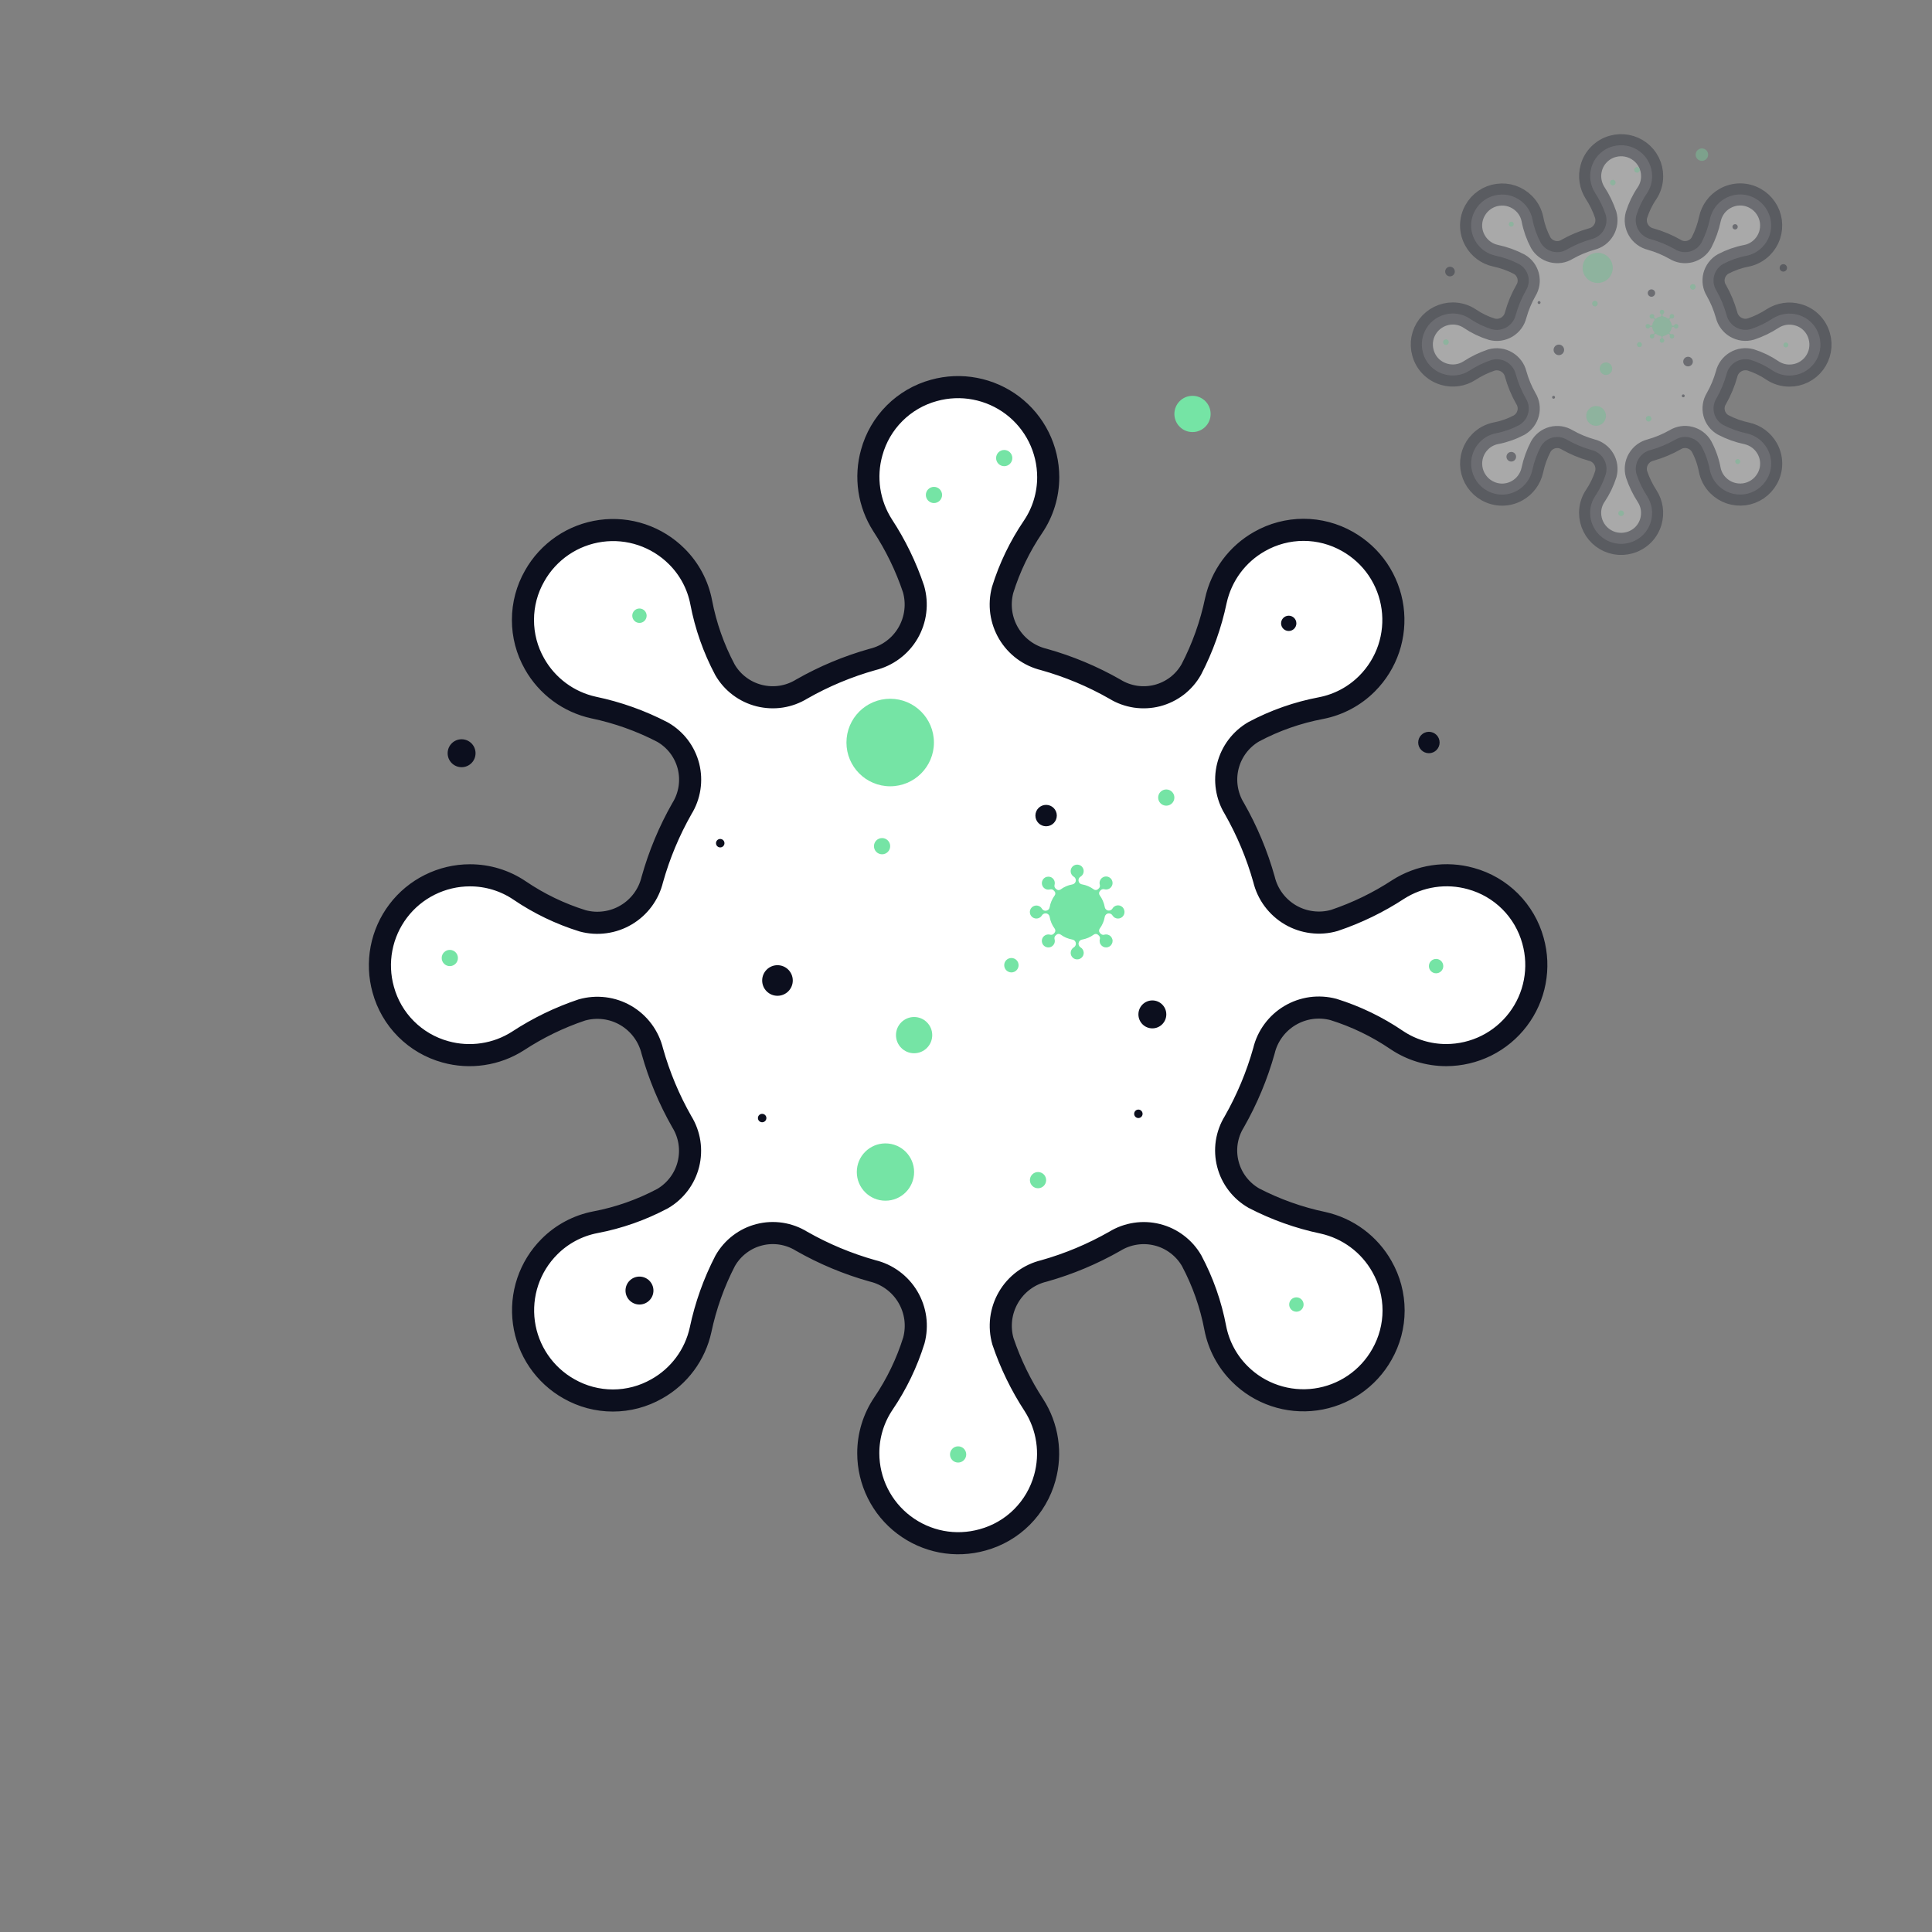 <svg width="50" height="50" viewBox="0 0 50 50" fill="none" xmlns="http://www.w3.org/2000/svg">
<rect x="0" y="0" width="50" height="50" fill="#808080" stroke="none"/>
<path d="M39.674 24.346C39.569 23.962 39.365 23.611 39.084 23.329C38.802 23.047 38.451 22.843 38.067 22.738C37.751 22.649 37.42 22.629 37.096 22.677C36.772 22.726 36.462 22.842 36.186 23.018C35.672 23.355 35.117 23.624 34.535 23.82C34.346 23.875 34.147 23.89 33.951 23.865C33.755 23.841 33.567 23.777 33.397 23.678C33.226 23.578 33.078 23.445 32.96 23.287C32.842 23.129 32.758 22.949 32.712 22.757C32.532 22.118 32.275 21.503 31.946 20.926C31.846 20.764 31.78 20.582 31.751 20.394C31.721 20.205 31.731 20.012 31.777 19.827C31.824 19.641 31.907 19.467 32.022 19.314C32.137 19.162 32.281 19.034 32.446 18.938C32.994 18.646 33.582 18.44 34.192 18.325C34.642 18.237 35.055 18.017 35.379 17.692C35.633 17.438 35.825 17.128 35.94 16.787C36.054 16.446 36.088 16.083 36.039 15.727C35.99 15.371 35.859 15.031 35.657 14.733C35.455 14.436 35.186 14.19 34.873 14.013C34.526 13.816 34.135 13.712 33.736 13.712C33.337 13.712 32.946 13.816 32.599 14.013C32.313 14.174 32.065 14.393 31.87 14.656C31.675 14.92 31.538 15.221 31.467 15.541C31.337 16.163 31.123 16.764 30.83 17.327C30.736 17.493 30.61 17.638 30.459 17.754C30.308 17.869 30.135 17.953 29.951 18.001C29.767 18.048 29.575 18.058 29.386 18.03C29.198 18.001 29.017 17.936 28.855 17.836C28.276 17.505 27.658 17.247 27.016 17.067C26.826 17.021 26.648 16.938 26.491 16.822C26.334 16.706 26.203 16.56 26.103 16.392C26.004 16.224 25.939 16.038 25.912 15.845C25.886 15.652 25.898 15.456 25.948 15.267C26.128 14.687 26.394 14.136 26.735 13.634C26.992 13.254 27.128 12.806 27.128 12.348C27.127 11.988 27.044 11.634 26.884 11.312C26.724 10.99 26.491 10.709 26.205 10.492C25.918 10.275 25.585 10.127 25.232 10.06C24.879 9.992 24.515 10.008 24.169 10.104C23.784 10.209 23.433 10.413 23.151 10.695C22.869 10.977 22.665 11.327 22.56 11.712C22.471 12.027 22.451 12.358 22.499 12.682C22.547 13.006 22.664 13.316 22.84 13.592C23.177 14.106 23.447 14.661 23.642 15.243C23.696 15.433 23.712 15.631 23.687 15.827C23.663 16.023 23.599 16.211 23.5 16.382C23.401 16.552 23.268 16.701 23.11 16.818C22.952 16.936 22.771 17.021 22.58 17.067C21.94 17.247 21.325 17.504 20.748 17.833C20.585 17.933 20.404 18 20.216 18.029C20.027 18.058 19.834 18.048 19.649 18.002C19.463 17.955 19.289 17.872 19.137 17.757C18.984 17.642 18.856 17.497 18.761 17.332C18.47 16.784 18.263 16.196 18.147 15.587C18.061 15.137 17.84 14.723 17.515 14.4C17.261 14.146 16.951 13.954 16.61 13.839C16.269 13.724 15.906 13.69 15.55 13.739C15.194 13.788 14.853 13.919 14.556 14.121C14.259 14.324 14.012 14.592 13.836 14.906C13.638 15.252 13.534 15.643 13.534 16.042C13.533 16.441 13.636 16.833 13.833 17.179C13.994 17.465 14.213 17.713 14.477 17.909C14.74 18.104 15.042 18.241 15.362 18.311C15.984 18.441 16.585 18.655 17.148 18.948C17.313 19.043 17.458 19.17 17.573 19.321C17.688 19.473 17.771 19.646 17.818 19.83C17.864 20.015 17.873 20.206 17.844 20.395C17.815 20.582 17.749 20.763 17.649 20.924C17.319 21.504 17.061 22.122 16.881 22.764C16.835 22.954 16.752 23.132 16.636 23.289C16.52 23.446 16.374 23.578 16.206 23.677C16.038 23.777 15.852 23.842 15.659 23.868C15.466 23.895 15.27 23.883 15.081 23.832C14.501 23.652 13.95 23.387 13.447 23.045C13.067 22.788 12.619 22.652 12.161 22.653C11.801 22.653 11.447 22.737 11.125 22.897C10.803 23.057 10.522 23.289 10.305 23.576C10.088 23.862 9.94 24.195 9.873 24.548C9.806 24.901 9.821 25.265 9.918 25.611C10.023 25.996 10.226 26.347 10.508 26.629C10.79 26.911 11.14 27.115 11.525 27.221C11.84 27.309 12.171 27.33 12.495 27.281C12.82 27.233 13.13 27.117 13.406 26.94C13.92 26.603 14.475 26.333 15.057 26.138C15.247 26.084 15.445 26.069 15.641 26.093C15.836 26.117 16.025 26.181 16.195 26.28C16.366 26.38 16.514 26.512 16.632 26.671C16.75 26.829 16.834 27.009 16.881 27.201C17.06 27.84 17.317 28.455 17.646 29.032C17.746 29.195 17.813 29.375 17.842 29.564C17.871 29.753 17.862 29.945 17.816 30.13C17.77 30.315 17.687 30.489 17.572 30.642C17.457 30.794 17.314 30.923 17.149 31.019C16.602 31.31 16.015 31.517 15.406 31.632C14.956 31.719 14.542 31.939 14.219 32.264C13.964 32.519 13.773 32.828 13.658 33.169C13.544 33.51 13.51 33.873 13.559 34.23C13.608 34.586 13.739 34.926 13.941 35.223C14.143 35.52 14.412 35.767 14.725 35.943C15.072 36.141 15.463 36.245 15.862 36.245C16.261 36.245 16.652 36.141 16.999 35.943C17.285 35.783 17.533 35.564 17.729 35.3C17.924 35.037 18.061 34.735 18.131 34.415C18.262 33.794 18.476 33.193 18.768 32.629C18.862 32.464 18.988 32.319 19.14 32.203C19.291 32.087 19.463 32.003 19.648 31.956C19.832 31.908 20.024 31.899 20.212 31.927C20.4 31.956 20.581 32.022 20.743 32.122C21.322 32.452 21.94 32.71 22.582 32.89C22.772 32.935 22.95 33.019 23.107 33.135C23.264 33.251 23.396 33.397 23.495 33.564C23.595 33.732 23.66 33.918 23.687 34.111C23.713 34.304 23.701 34.501 23.651 34.689C23.47 35.27 23.205 35.82 22.863 36.324C22.607 36.703 22.47 37.151 22.471 37.61C22.471 37.969 22.555 38.324 22.715 38.646C22.875 38.968 23.107 39.248 23.394 39.465C23.68 39.682 24.013 39.83 24.366 39.898C24.719 39.965 25.083 39.949 25.429 39.852C25.814 39.747 26.165 39.544 26.447 39.262C26.729 38.98 26.933 38.63 27.039 38.246C27.127 37.93 27.148 37.599 27.099 37.276C27.051 36.951 26.935 36.641 26.758 36.365C26.422 35.851 26.152 35.296 25.956 34.714C25.902 34.525 25.887 34.326 25.911 34.13C25.936 33.935 26 33.746 26.099 33.576C26.198 33.405 26.331 33.257 26.489 33.139C26.647 33.021 26.828 32.937 27.02 32.891C27.659 32.711 28.274 32.453 28.851 32.124C29.014 32.024 29.195 31.958 29.384 31.929C29.573 31.9 29.765 31.909 29.951 31.956C30.136 32.002 30.31 32.086 30.462 32.201C30.615 32.316 30.743 32.46 30.839 32.626C31.13 33.173 31.337 33.761 31.452 34.371C31.54 34.821 31.76 35.234 32.085 35.557C32.339 35.812 32.649 36.004 32.99 36.118C33.331 36.233 33.694 36.267 34.05 36.218C34.407 36.169 34.747 36.038 35.044 35.836C35.341 35.634 35.588 35.365 35.764 35.052C35.962 34.705 36.066 34.313 36.066 33.915C36.066 33.516 35.962 33.124 35.764 32.777C35.604 32.492 35.384 32.243 35.121 32.048C34.858 31.853 34.556 31.716 34.236 31.645C33.614 31.515 33.014 31.3 32.45 31.008C32.285 30.913 32.14 30.787 32.025 30.636C31.909 30.485 31.825 30.312 31.778 30.128C31.73 29.944 31.72 29.752 31.748 29.564C31.777 29.376 31.842 29.196 31.942 29.034C32.272 28.454 32.531 27.836 32.711 27.194C32.756 27.004 32.84 26.826 32.956 26.669C33.072 26.512 33.218 26.38 33.385 26.281C33.553 26.181 33.739 26.116 33.932 26.089C34.125 26.063 34.322 26.075 34.51 26.125C35.09 26.306 35.641 26.572 36.144 26.914C36.523 27.17 36.971 27.306 37.43 27.306C37.789 27.305 38.144 27.222 38.466 27.062C38.788 26.902 39.069 26.669 39.286 26.383C39.504 26.096 39.652 25.763 39.719 25.41C39.786 25.057 39.771 24.693 39.674 24.346Z" fill="white" stroke="#0C0F1E" stroke-width="0.572" stroke-linecap="round" stroke-linejoin="round"/>
<path d="M23.038 20.349C23.663 20.349 24.17 19.842 24.17 19.217C24.17 18.591 23.663 18.084 23.038 18.084C22.413 18.084 21.906 18.591 21.906 19.217C21.906 19.842 22.413 20.349 23.038 20.349Z" fill="#75E4A5"/>
<path d="M22.915 31.074C23.325 31.074 23.657 30.742 23.657 30.332C23.657 29.923 23.325 29.591 22.915 29.591C22.506 29.591 22.174 29.923 22.174 30.332C22.174 30.742 22.506 31.074 22.915 31.074Z" fill="#75E4A5"/>
<path d="M23.657 27.258C23.916 27.258 24.126 27.048 24.126 26.789C24.126 26.53 23.916 26.32 23.657 26.32C23.398 26.32 23.188 26.53 23.188 26.789C23.188 27.048 23.398 27.258 23.657 27.258Z" fill="#75E4A5"/>
<path d="M30.862 11.182C31.121 11.182 31.331 10.972 31.331 10.713C31.331 10.454 31.121 10.244 30.862 10.244C30.603 10.244 30.393 10.454 30.393 10.713C30.393 10.972 30.603 11.182 30.862 11.182Z" fill="#75E4A5"/>
<path d="M26.175 25.166C26.278 25.166 26.361 25.082 26.361 24.979C26.361 24.876 26.278 24.793 26.175 24.793C26.072 24.793 25.989 24.876 25.989 24.979C25.989 25.082 26.072 25.166 26.175 25.166Z" fill="#75E4A5"/>
<path d="M37.166 25.189C37.269 25.189 37.352 25.106 37.352 25.003C37.352 24.9 37.269 24.817 37.166 24.817C37.063 24.817 36.98 24.9 36.98 25.003C36.98 25.106 37.063 25.189 37.166 25.189Z" fill="#75E4A5"/>
<path d="M33.551 33.947C33.654 33.947 33.737 33.864 33.737 33.761C33.737 33.658 33.654 33.575 33.551 33.575C33.448 33.575 33.364 33.658 33.364 33.761C33.364 33.864 33.448 33.947 33.551 33.947Z" fill="#75E4A5"/>
<path d="M16.549 16.121C16.652 16.121 16.735 16.037 16.735 15.934C16.735 15.832 16.652 15.748 16.549 15.748C16.446 15.748 16.363 15.832 16.363 15.934C16.363 16.037 16.446 16.121 16.549 16.121Z" fill="#75E4A5"/>
<path d="M20.121 25.771C20.34 25.771 20.517 25.594 20.517 25.375C20.517 25.157 20.34 24.979 20.121 24.979C19.902 24.979 19.725 25.157 19.725 25.375C19.725 25.594 19.902 25.771 20.121 25.771Z" fill="#0C0F1E"/>
<path d="M18.639 21.931C18.7 21.931 18.749 21.882 18.749 21.822C18.749 21.761 18.7 21.712 18.639 21.712C18.579 21.712 18.53 21.761 18.53 21.822C18.53 21.882 18.579 21.931 18.639 21.931Z" fill="#0C0F1E"/>
<path d="M29.461 28.935C29.521 28.935 29.57 28.886 29.57 28.826C29.57 28.765 29.521 28.716 29.461 28.716C29.401 28.716 29.352 28.765 29.352 28.826C29.352 28.886 29.401 28.935 29.461 28.935Z" fill="#0C0F1E"/>
<path d="M19.725 29.044C19.785 29.044 19.834 28.995 19.834 28.935C19.834 28.875 19.785 28.826 19.725 28.826C19.664 28.826 19.615 28.875 19.615 28.935C19.615 28.995 19.664 29.044 19.725 29.044Z" fill="#0C0F1E"/>
<path d="M33.352 16.33C33.461 16.33 33.55 16.241 33.55 16.132C33.55 16.023 33.461 15.934 33.352 15.934C33.243 15.934 33.154 16.023 33.154 16.132C33.154 16.241 33.243 16.33 33.352 16.33Z" fill="#0C0F1E"/>
<path d="M29.823 26.614C30.022 26.614 30.184 26.452 30.184 26.252C30.184 26.053 30.022 25.891 29.823 25.891C29.623 25.891 29.462 26.053 29.462 26.252C29.462 26.452 29.623 26.614 29.823 26.614Z" fill="#0C0F1E"/>
<path d="M11.946 19.855C12.146 19.855 12.307 19.693 12.307 19.494C12.307 19.294 12.146 19.132 11.946 19.132C11.746 19.132 11.585 19.294 11.585 19.494C11.585 19.693 11.746 19.855 11.946 19.855Z" fill="#0C0F1E"/>
<path d="M27.073 21.384C27.226 21.384 27.35 21.26 27.35 21.107C27.35 20.954 27.226 20.83 27.073 20.83C26.92 20.83 26.796 20.954 26.796 21.107C26.796 21.26 26.92 21.384 27.073 21.384Z" fill="#0C0F1E"/>
<path d="M36.98 19.493C37.133 19.493 37.257 19.369 37.257 19.216C37.257 19.063 37.133 18.939 36.98 18.939C36.827 18.939 36.703 19.063 36.703 19.216C36.703 19.369 36.827 19.493 36.98 19.493Z" fill="#0C0F1E"/>
<path d="M16.549 33.761C16.749 33.761 16.911 33.599 16.911 33.4C16.911 33.2 16.749 33.038 16.549 33.038C16.35 33.038 16.188 33.2 16.188 33.4C16.188 33.599 16.35 33.761 16.549 33.761Z" fill="#0C0F1E"/>
<path d="M22.828 22.109C22.944 22.109 23.038 22.015 23.038 21.899C23.038 21.783 22.944 21.689 22.828 21.689C22.712 21.689 22.618 21.783 22.618 21.899C22.618 22.015 22.712 22.109 22.828 22.109Z" fill="#75E4A5"/>
<path d="M25.989 12.065C26.105 12.065 26.199 11.971 26.199 11.855C26.199 11.739 26.105 11.645 25.989 11.645C25.873 11.645 25.779 11.739 25.779 11.855C25.779 11.971 25.873 12.065 25.989 12.065Z" fill="#75E4A5"/>
<path d="M24.171 13.019C24.287 13.019 24.381 12.925 24.381 12.809C24.381 12.694 24.287 12.6 24.171 12.6C24.055 12.6 23.961 12.694 23.961 12.809C23.961 12.925 24.055 13.019 24.171 13.019Z" fill="#75E4A5"/>
<path d="M30.183 20.851C30.299 20.851 30.393 20.757 30.393 20.641C30.393 20.525 30.299 20.431 30.183 20.431C30.067 20.431 29.973 20.525 29.973 20.641C29.973 20.757 30.067 20.851 30.183 20.851Z" fill="#75E4A5"/>
<path d="M26.864 30.752C26.98 30.752 27.074 30.657 27.074 30.542C27.074 30.426 26.98 30.332 26.864 30.332C26.748 30.332 26.654 30.426 26.654 30.542C26.654 30.657 26.748 30.752 26.864 30.752Z" fill="#75E4A5"/>
<path d="M24.796 37.851C24.912 37.851 25.006 37.757 25.006 37.641C25.006 37.525 24.912 37.431 24.796 37.431C24.68 37.431 24.586 37.525 24.586 37.641C24.586 37.757 24.68 37.851 24.796 37.851Z" fill="#75E4A5"/>
<path d="M11.641 25.003C11.757 25.003 11.851 24.909 11.851 24.793C11.851 24.677 11.757 24.583 11.641 24.583C11.525 24.583 11.431 24.677 11.431 24.793C11.431 24.909 11.525 25.003 11.641 25.003Z" fill="#75E4A5"/>
<path d="M28.985 23.438C28.949 23.427 28.91 23.428 28.875 23.441C28.84 23.455 28.81 23.48 28.791 23.512C28.781 23.529 28.766 23.543 28.749 23.552C28.731 23.562 28.711 23.566 28.691 23.565C28.667 23.564 28.643 23.554 28.625 23.537C28.607 23.521 28.595 23.499 28.591 23.474C28.571 23.364 28.526 23.26 28.46 23.169C28.448 23.154 28.443 23.134 28.444 23.114C28.445 23.095 28.452 23.076 28.465 23.061L28.487 23.038C28.499 23.026 28.514 23.017 28.531 23.013C28.547 23.009 28.565 23.009 28.581 23.014C28.617 23.024 28.655 23.021 28.69 23.007C28.724 22.993 28.753 22.967 28.771 22.935C28.79 22.902 28.797 22.865 28.791 22.828C28.786 22.791 28.769 22.757 28.742 22.731C28.715 22.705 28.68 22.688 28.643 22.684C28.606 22.68 28.569 22.689 28.537 22.708C28.505 22.727 28.481 22.757 28.467 22.792C28.454 22.827 28.453 22.865 28.464 22.901C28.468 22.918 28.468 22.935 28.463 22.952C28.457 22.969 28.447 22.984 28.434 22.995L28.416 23.012C28.401 23.025 28.382 23.033 28.363 23.034C28.343 23.035 28.323 23.029 28.308 23.018C28.217 22.951 28.113 22.906 28.002 22.887C27.977 22.883 27.955 22.871 27.939 22.853C27.922 22.834 27.913 22.811 27.911 22.786C27.91 22.767 27.915 22.747 27.924 22.73C27.933 22.713 27.947 22.698 27.964 22.688C27.996 22.669 28.02 22.64 28.034 22.606C28.047 22.572 28.049 22.535 28.04 22.499C28.032 22.471 28.017 22.446 27.997 22.426C27.977 22.405 27.952 22.391 27.924 22.383C27.885 22.372 27.843 22.375 27.806 22.392C27.769 22.409 27.74 22.439 27.723 22.476C27.707 22.513 27.704 22.555 27.716 22.594C27.728 22.633 27.754 22.666 27.788 22.688C27.806 22.698 27.82 22.713 27.829 22.73C27.839 22.748 27.843 22.768 27.842 22.788C27.841 22.813 27.831 22.836 27.815 22.855C27.798 22.873 27.776 22.885 27.752 22.889C27.641 22.908 27.537 22.953 27.447 23.02C27.431 23.031 27.412 23.037 27.392 23.036C27.372 23.035 27.354 23.027 27.339 23.013L27.316 22.993C27.304 22.981 27.295 22.966 27.291 22.949C27.287 22.933 27.287 22.915 27.292 22.899C27.301 22.863 27.299 22.826 27.286 22.792C27.272 22.758 27.248 22.729 27.216 22.71C27.191 22.695 27.161 22.688 27.131 22.688C27.102 22.688 27.073 22.695 27.047 22.71C27.011 22.731 26.985 22.764 26.972 22.803C26.959 22.842 26.961 22.884 26.977 22.922C26.993 22.96 27.023 22.99 27.06 23.008C27.097 23.025 27.139 23.029 27.179 23.017C27.196 23.013 27.214 23.014 27.23 23.019C27.247 23.024 27.262 23.034 27.273 23.048L27.29 23.066C27.303 23.081 27.311 23.099 27.312 23.119C27.313 23.139 27.307 23.158 27.295 23.174C27.229 23.264 27.184 23.369 27.165 23.479C27.161 23.503 27.149 23.526 27.131 23.542C27.113 23.558 27.089 23.568 27.065 23.57C27.045 23.571 27.025 23.567 27.007 23.557C26.99 23.548 26.975 23.534 26.965 23.517C26.946 23.484 26.916 23.459 26.881 23.446C26.846 23.433 26.807 23.431 26.771 23.443C26.744 23.451 26.72 23.465 26.701 23.485C26.681 23.505 26.667 23.529 26.659 23.556C26.648 23.595 26.651 23.637 26.668 23.674C26.686 23.711 26.715 23.741 26.753 23.757C26.79 23.774 26.832 23.776 26.87 23.764C26.909 23.752 26.943 23.727 26.964 23.692C26.974 23.675 26.989 23.66 27.007 23.651C27.024 23.641 27.044 23.637 27.065 23.638C27.089 23.639 27.113 23.649 27.131 23.666C27.149 23.682 27.161 23.704 27.165 23.729C27.184 23.839 27.228 23.944 27.295 24.033C27.307 24.049 27.313 24.069 27.312 24.089C27.311 24.109 27.303 24.128 27.29 24.142L27.269 24.165C27.257 24.178 27.242 24.186 27.225 24.191C27.209 24.195 27.191 24.194 27.175 24.189C27.139 24.18 27.101 24.182 27.066 24.197C27.032 24.211 27.003 24.236 26.985 24.268C26.966 24.301 26.959 24.338 26.965 24.375C26.97 24.412 26.987 24.446 27.014 24.472C27.041 24.498 27.076 24.514 27.113 24.518C27.15 24.523 27.187 24.514 27.219 24.495C27.25 24.475 27.275 24.446 27.288 24.411C27.301 24.376 27.302 24.338 27.291 24.302C27.287 24.285 27.288 24.267 27.293 24.251C27.299 24.234 27.308 24.219 27.322 24.208L27.34 24.191C27.355 24.178 27.373 24.171 27.393 24.169C27.413 24.169 27.432 24.174 27.448 24.186C27.538 24.252 27.642 24.297 27.753 24.316C27.777 24.32 27.799 24.332 27.816 24.351C27.832 24.369 27.842 24.393 27.843 24.417C27.845 24.437 27.84 24.457 27.831 24.474C27.822 24.492 27.808 24.507 27.791 24.517C27.763 24.534 27.741 24.558 27.726 24.588C27.712 24.617 27.707 24.65 27.711 24.683C27.715 24.715 27.729 24.746 27.75 24.77C27.771 24.795 27.799 24.813 27.831 24.823C27.856 24.83 27.882 24.831 27.908 24.826C27.934 24.822 27.958 24.811 27.979 24.795C28 24.779 28.017 24.759 28.029 24.736C28.04 24.712 28.047 24.686 28.047 24.66C28.046 24.632 28.039 24.604 28.025 24.579C28.011 24.554 27.991 24.534 27.966 24.519C27.949 24.508 27.935 24.494 27.926 24.476C27.916 24.458 27.912 24.438 27.912 24.418C27.914 24.394 27.924 24.37 27.94 24.352C27.956 24.334 27.979 24.321 28.003 24.317C28.113 24.298 28.218 24.253 28.308 24.187C28.324 24.175 28.343 24.169 28.363 24.17C28.383 24.171 28.402 24.179 28.416 24.192L28.439 24.213C28.452 24.226 28.46 24.241 28.465 24.257C28.469 24.274 28.469 24.291 28.464 24.308C28.456 24.336 28.456 24.366 28.464 24.395C28.471 24.423 28.486 24.449 28.507 24.47C28.528 24.491 28.554 24.506 28.582 24.514C28.611 24.521 28.641 24.521 28.669 24.514C28.698 24.506 28.724 24.491 28.745 24.47C28.765 24.449 28.78 24.423 28.788 24.395C28.796 24.366 28.796 24.336 28.788 24.308C28.78 24.279 28.765 24.253 28.744 24.232C28.723 24.211 28.696 24.196 28.666 24.188C28.637 24.181 28.605 24.182 28.576 24.191C28.559 24.195 28.542 24.195 28.525 24.189C28.508 24.184 28.493 24.174 28.482 24.161L28.465 24.143C28.452 24.128 28.445 24.109 28.444 24.089C28.443 24.07 28.448 24.05 28.46 24.034C28.527 23.944 28.572 23.839 28.591 23.729C28.595 23.705 28.607 23.683 28.625 23.666C28.643 23.65 28.667 23.64 28.691 23.639C28.712 23.638 28.731 23.642 28.749 23.652C28.767 23.661 28.782 23.675 28.792 23.693C28.807 23.717 28.828 23.737 28.852 23.751C28.877 23.765 28.905 23.772 28.933 23.772C28.96 23.772 28.985 23.766 29.009 23.754C29.032 23.743 29.053 23.726 29.068 23.705C29.084 23.684 29.095 23.66 29.099 23.634C29.104 23.608 29.103 23.582 29.096 23.557C29.089 23.529 29.075 23.504 29.056 23.483C29.036 23.462 29.012 23.447 28.985 23.438Z" fill="#75E4A5"/>
<g opacity="0.57">
<path opacity="0.57" d="M47.083 8.7C47.047 8.568 46.977 8.447 46.88 8.35C46.783 8.252 46.662 8.182 46.529 8.146C46.421 8.115 46.307 8.108 46.195 8.124C46.084 8.14 45.977 8.18 45.881 8.24C45.704 8.356 45.513 8.449 45.312 8.516C45.246 8.535 45.178 8.54 45.11 8.532C45.043 8.523 44.978 8.501 44.919 8.467C44.861 8.433 44.809 8.387 44.769 8.332C44.728 8.278 44.699 8.216 44.683 8.15C44.621 7.929 44.533 7.717 44.42 7.518C44.385 7.462 44.362 7.4 44.352 7.335C44.342 7.27 44.345 7.203 44.361 7.139C44.377 7.076 44.406 7.016 44.446 6.963C44.485 6.91 44.535 6.866 44.592 6.833C44.78 6.733 44.983 6.661 45.193 6.621C45.348 6.591 45.49 6.515 45.602 6.403C45.69 6.316 45.756 6.209 45.796 6.092C45.835 5.974 45.847 5.849 45.83 5.726C45.813 5.603 45.768 5.486 45.698 5.384C45.629 5.281 45.536 5.196 45.428 5.136C45.308 5.068 45.173 5.032 45.036 5.032C44.898 5.032 44.764 5.068 44.644 5.136C44.545 5.191 44.459 5.267 44.392 5.358C44.325 5.449 44.277 5.554 44.253 5.665C44.208 5.878 44.134 6.084 44.034 6.278C44.001 6.335 43.958 6.385 43.906 6.425C43.854 6.464 43.794 6.493 43.731 6.51C43.667 6.526 43.601 6.529 43.536 6.52C43.471 6.51 43.409 6.487 43.353 6.453C43.153 6.339 42.94 6.25 42.719 6.188C42.653 6.172 42.592 6.143 42.538 6.103C42.484 6.063 42.438 6.013 42.404 5.955C42.37 5.897 42.347 5.833 42.338 5.767C42.329 5.7 42.333 5.632 42.351 5.567C42.413 5.368 42.504 5.178 42.622 5.005C42.71 4.874 42.758 4.719 42.757 4.561C42.758 4.437 42.729 4.315 42.674 4.204C42.619 4.093 42.539 3.996 42.44 3.921C42.341 3.846 42.226 3.795 42.104 3.772C41.982 3.749 41.857 3.755 41.737 3.788C41.605 3.824 41.484 3.895 41.387 3.992C41.289 4.089 41.219 4.209 41.183 4.342C41.152 4.451 41.145 4.565 41.162 4.676C41.179 4.788 41.219 4.895 41.279 4.99C41.396 5.167 41.488 5.359 41.556 5.56C41.574 5.625 41.579 5.694 41.571 5.761C41.563 5.828 41.541 5.893 41.506 5.952C41.472 6.011 41.426 6.062 41.372 6.103C41.318 6.143 41.255 6.172 41.189 6.188C40.969 6.25 40.757 6.339 40.558 6.452C40.502 6.487 40.44 6.51 40.375 6.52C40.31 6.53 40.243 6.526 40.179 6.51C40.116 6.494 40.056 6.466 40.003 6.426C39.95 6.386 39.906 6.337 39.873 6.28C39.773 6.091 39.701 5.889 39.661 5.679C39.631 5.524 39.555 5.381 39.443 5.27C39.356 5.182 39.249 5.116 39.132 5.076C39.014 5.036 38.889 5.025 38.766 5.042C38.643 5.058 38.526 5.103 38.424 5.173C38.321 5.243 38.236 5.336 38.176 5.444C38.108 5.563 38.072 5.698 38.072 5.836C38.072 5.973 38.108 6.108 38.176 6.227C38.231 6.326 38.307 6.412 38.398 6.479C38.488 6.546 38.592 6.593 38.703 6.617C38.916 6.662 39.122 6.736 39.316 6.837C39.373 6.869 39.423 6.913 39.463 6.965C39.502 7.017 39.531 7.077 39.548 7.14C39.564 7.204 39.567 7.27 39.558 7.335C39.548 7.399 39.525 7.462 39.491 7.517C39.377 7.717 39.288 7.93 39.226 8.152C39.21 8.217 39.182 8.279 39.142 8.333C39.102 8.387 39.051 8.432 38.994 8.467C38.936 8.501 38.872 8.523 38.805 8.533C38.739 8.542 38.671 8.537 38.606 8.52C38.406 8.458 38.216 8.366 38.043 8.249C37.912 8.16 37.757 8.113 37.599 8.113C37.475 8.113 37.353 8.142 37.242 8.197C37.131 8.252 37.034 8.332 36.959 8.431C36.884 8.53 36.833 8.645 36.81 8.766C36.787 8.888 36.793 9.014 36.827 9.133C36.863 9.266 36.933 9.387 37.03 9.484C37.127 9.581 37.248 9.651 37.38 9.688C37.489 9.719 37.603 9.726 37.715 9.71C37.827 9.694 37.934 9.654 38.029 9.593C38.206 9.477 38.398 9.385 38.598 9.317C38.664 9.299 38.732 9.293 38.8 9.302C38.867 9.31 38.932 9.332 38.991 9.367C39.049 9.401 39.1 9.446 39.141 9.501C39.182 9.555 39.211 9.617 39.227 9.684C39.288 9.904 39.377 10.116 39.49 10.315C39.525 10.371 39.548 10.433 39.558 10.498C39.568 10.563 39.565 10.63 39.548 10.694C39.532 10.757 39.504 10.817 39.464 10.87C39.424 10.922 39.375 10.966 39.318 11C39.129 11.1 38.927 11.172 38.717 11.212C38.562 11.242 38.419 11.318 38.308 11.43C38.22 11.517 38.154 11.624 38.114 11.742C38.075 11.859 38.063 11.984 38.08 12.107C38.097 12.23 38.142 12.347 38.212 12.449C38.282 12.552 38.374 12.637 38.482 12.697C38.602 12.765 38.737 12.801 38.874 12.801C39.011 12.801 39.147 12.765 39.266 12.697C39.364 12.642 39.45 12.566 39.517 12.475C39.584 12.385 39.632 12.281 39.656 12.17C39.701 11.957 39.775 11.751 39.876 11.557C39.908 11.5 39.952 11.45 40.004 11.41C40.056 11.37 40.115 11.342 40.179 11.325C40.242 11.309 40.308 11.306 40.373 11.315C40.438 11.325 40.5 11.348 40.556 11.382C40.756 11.496 40.969 11.585 41.19 11.647C41.256 11.662 41.317 11.691 41.371 11.731C41.425 11.771 41.471 11.821 41.505 11.879C41.54 11.937 41.562 12.001 41.571 12.068C41.58 12.134 41.576 12.202 41.559 12.267C41.496 12.467 41.405 12.656 41.288 12.83C41.199 12.961 41.152 13.115 41.152 13.273C41.152 13.397 41.181 13.52 41.236 13.63C41.291 13.742 41.371 13.838 41.47 13.913C41.569 13.988 41.684 14.039 41.805 14.062C41.927 14.085 42.053 14.079 42.172 14.046C42.304 14.009 42.425 13.939 42.523 13.842C42.62 13.745 42.69 13.624 42.727 13.492C42.757 13.383 42.764 13.269 42.748 13.158C42.731 13.046 42.691 12.939 42.63 12.844C42.514 12.666 42.421 12.475 42.354 12.274C42.335 12.209 42.33 12.14 42.338 12.073C42.346 12.005 42.368 11.94 42.403 11.882C42.437 11.823 42.483 11.772 42.537 11.731C42.592 11.691 42.654 11.662 42.72 11.646C42.94 11.584 43.152 11.495 43.351 11.382C43.407 11.347 43.47 11.324 43.535 11.314C43.6 11.304 43.666 11.307 43.73 11.324C43.794 11.34 43.854 11.368 43.906 11.408C43.959 11.448 44.003 11.497 44.036 11.554C44.137 11.743 44.208 11.945 44.248 12.155C44.278 12.31 44.354 12.453 44.466 12.564C44.554 12.652 44.66 12.718 44.778 12.758C44.895 12.797 45.02 12.809 45.143 12.793C45.266 12.776 45.383 12.73 45.486 12.661C45.588 12.591 45.673 12.498 45.734 12.39C45.802 12.271 45.838 12.136 45.838 11.998C45.838 11.861 45.802 11.726 45.734 11.606C45.678 11.508 45.603 11.422 45.512 11.355C45.421 11.288 45.317 11.24 45.207 11.216C44.993 11.171 44.787 11.097 44.594 10.996C44.537 10.964 44.487 10.92 44.447 10.868C44.407 10.816 44.378 10.757 44.362 10.693C44.346 10.63 44.342 10.564 44.352 10.499C44.362 10.434 44.384 10.372 44.419 10.316C44.533 10.116 44.622 9.903 44.684 9.682C44.7 9.616 44.728 9.555 44.768 9.501C44.808 9.447 44.858 9.401 44.916 9.367C44.974 9.332 45.038 9.31 45.105 9.301C45.171 9.292 45.239 9.296 45.304 9.313C45.504 9.376 45.694 9.467 45.867 9.585C45.998 9.673 46.152 9.721 46.31 9.72C46.434 9.721 46.557 9.692 46.668 9.637C46.779 9.582 46.876 9.502 46.951 9.403C47.026 9.304 47.077 9.189 47.1 9.067C47.123 8.945 47.117 8.819 47.083 8.7Z" fill="white" stroke="#0C0F1E" stroke-width="0.572" stroke-linecap="round" stroke-linejoin="round"/>
<path opacity="0.57" d="M41.348 7.323C41.563 7.323 41.738 7.148 41.738 6.933C41.738 6.717 41.563 6.542 41.348 6.542C41.133 6.542 40.958 6.717 40.958 6.933C40.958 7.148 41.133 7.323 41.348 7.323Z" fill="#75E4A5"/>
<path opacity="0.57" d="M41.306 11.02C41.448 11.02 41.562 10.905 41.562 10.764C41.562 10.623 41.448 10.508 41.306 10.508C41.165 10.508 41.051 10.623 41.051 10.764C41.051 10.905 41.165 11.02 41.306 11.02Z" fill="#75E4A5"/>
<path opacity="0.57" d="M41.562 9.704C41.651 9.704 41.724 9.631 41.724 9.542C41.724 9.453 41.651 9.38 41.562 9.38C41.472 9.38 41.4 9.453 41.4 9.542C41.4 9.631 41.472 9.704 41.562 9.704Z" fill="#75E4A5"/>
<path opacity="0.57" d="M44.045 4.164C44.135 4.164 44.207 4.092 44.207 4.003C44.207 3.913 44.135 3.841 44.045 3.841C43.956 3.841 43.883 3.913 43.883 4.003C43.883 4.092 43.956 4.164 44.045 4.164Z" fill="#75E4A5"/>
<path opacity="0.57" d="M42.43 8.983C42.465 8.983 42.494 8.954 42.494 8.919C42.494 8.883 42.465 8.854 42.43 8.854C42.394 8.854 42.365 8.883 42.365 8.919C42.365 8.954 42.394 8.983 42.43 8.983Z" fill="#75E4A5"/>
<path opacity="0.57" d="M46.218 8.991C46.253 8.991 46.282 8.963 46.282 8.927C46.282 8.892 46.253 8.863 46.218 8.863C46.182 8.863 46.153 8.892 46.153 8.927C46.153 8.963 46.182 8.991 46.218 8.991Z" fill="#75E4A5"/>
<path opacity="0.57" d="M44.971 12.009C45.007 12.009 45.035 11.98 45.035 11.945C45.035 11.909 45.007 11.881 44.971 11.881C44.936 11.881 44.907 11.909 44.907 11.945C44.907 11.98 44.936 12.009 44.971 12.009Z" fill="#75E4A5"/>
<path opacity="0.57" d="M39.112 5.866C39.148 5.866 39.176 5.837 39.176 5.802C39.176 5.766 39.148 5.737 39.112 5.737C39.077 5.737 39.048 5.766 39.048 5.802C39.048 5.837 39.077 5.866 39.112 5.866Z" fill="#75E4A5"/>
<path opacity="0.57" d="M40.343 9.191C40.418 9.191 40.479 9.13 40.479 9.055C40.479 8.979 40.418 8.918 40.343 8.918C40.268 8.918 40.207 8.979 40.207 9.055C40.207 9.13 40.268 9.191 40.343 9.191Z" fill="#0C0F1E"/>
<path opacity="0.57" d="M39.832 7.868C39.852 7.868 39.869 7.851 39.869 7.83C39.869 7.809 39.852 7.792 39.832 7.792C39.811 7.792 39.794 7.809 39.794 7.83C39.794 7.851 39.811 7.868 39.832 7.868Z" fill="#0C0F1E"/>
<path opacity="0.57" d="M43.562 10.282C43.583 10.282 43.6 10.265 43.6 10.244C43.6 10.223 43.583 10.207 43.562 10.207C43.541 10.207 43.525 10.223 43.525 10.244C43.525 10.265 43.541 10.282 43.562 10.282Z" fill="#0C0F1E"/>
<path opacity="0.57" d="M40.206 10.319C40.227 10.319 40.244 10.302 40.244 10.281C40.244 10.261 40.227 10.244 40.206 10.244C40.185 10.244 40.169 10.261 40.169 10.281C40.169 10.302 40.185 10.319 40.206 10.319Z" fill="#0C0F1E"/>
<path opacity="0.57" d="M44.904 5.939C44.942 5.939 44.973 5.909 44.973 5.87C44.973 5.832 44.942 5.801 44.904 5.801C44.866 5.801 44.835 5.832 44.835 5.87C44.835 5.909 44.866 5.939 44.904 5.939Z" fill="#0C0F1E"/>
<path opacity="0.57" d="M43.686 9.482C43.755 9.482 43.811 9.426 43.811 9.358C43.811 9.289 43.755 9.233 43.686 9.233C43.617 9.233 43.562 9.289 43.562 9.358C43.562 9.426 43.617 9.482 43.686 9.482Z" fill="#0C0F1E"/>
<path opacity="0.57" d="M37.525 7.152C37.594 7.152 37.65 7.097 37.65 7.028C37.65 6.959 37.594 6.903 37.525 6.903C37.457 6.903 37.401 6.959 37.401 7.028C37.401 7.097 37.457 7.152 37.525 7.152Z" fill="#0C0F1E"/>
<path opacity="0.57" d="M42.739 7.68C42.792 7.68 42.835 7.637 42.835 7.584C42.835 7.531 42.792 7.489 42.739 7.489C42.687 7.489 42.644 7.531 42.644 7.584C42.644 7.637 42.687 7.68 42.739 7.68Z" fill="#0C0F1E"/>
<path opacity="0.57" d="M46.153 7.029C46.205 7.029 46.248 6.986 46.248 6.933C46.248 6.88 46.205 6.837 46.153 6.837C46.1 6.837 46.057 6.88 46.057 6.933C46.057 6.986 46.1 7.029 46.153 7.029Z" fill="#0C0F1E"/>
<path opacity="0.57" d="M39.112 11.945C39.181 11.945 39.236 11.889 39.236 11.82C39.236 11.752 39.181 11.696 39.112 11.696C39.043 11.696 38.987 11.752 38.987 11.82C38.987 11.889 39.043 11.945 39.112 11.945Z" fill="#0C0F1E"/>
<path opacity="0.57" d="M41.276 7.93C41.317 7.93 41.349 7.897 41.349 7.857C41.349 7.817 41.317 7.784 41.276 7.784C41.236 7.784 41.204 7.817 41.204 7.857C41.204 7.897 41.236 7.93 41.276 7.93Z" fill="#75E4A5"/>
<path opacity="0.57" d="M42.366 4.469C42.406 4.469 42.439 4.436 42.439 4.396C42.439 4.356 42.406 4.323 42.366 4.323C42.326 4.323 42.293 4.356 42.293 4.396C42.293 4.436 42.326 4.469 42.366 4.469Z" fill="#75E4A5"/>
<path opacity="0.57" d="M41.739 4.798C41.78 4.798 41.812 4.765 41.812 4.725C41.812 4.685 41.78 4.652 41.739 4.652C41.699 4.652 41.667 4.685 41.667 4.725C41.667 4.765 41.699 4.798 41.739 4.798Z" fill="#75E4A5"/>
<path opacity="0.57" d="M43.812 7.497C43.852 7.497 43.884 7.464 43.884 7.424C43.884 7.384 43.852 7.351 43.812 7.351C43.771 7.351 43.739 7.384 43.739 7.424C43.739 7.464 43.771 7.497 43.812 7.497Z" fill="#75E4A5"/>
<path opacity="0.57" d="M42.667 10.909C42.708 10.909 42.74 10.876 42.74 10.836C42.74 10.796 42.708 10.763 42.667 10.763C42.627 10.763 42.594 10.796 42.594 10.836C42.594 10.876 42.627 10.909 42.667 10.909Z" fill="#75E4A5"/>
<path opacity="0.57" d="M41.954 13.356C41.994 13.356 42.027 13.323 42.027 13.283C42.027 13.243 41.994 13.21 41.954 13.21C41.914 13.21 41.881 13.243 41.881 13.283C41.881 13.323 41.914 13.356 41.954 13.356Z" fill="#75E4A5"/>
<path opacity="0.57" d="M37.421 8.928C37.461 8.928 37.494 8.895 37.494 8.855C37.494 8.815 37.461 8.782 37.421 8.782C37.381 8.782 37.348 8.815 37.348 8.855C37.348 8.895 37.381 8.928 37.421 8.928Z" fill="#75E4A5"/>
<path opacity="0.57" d="M43.397 8.387C43.385 8.383 43.372 8.384 43.359 8.388C43.347 8.393 43.337 8.402 43.33 8.413C43.327 8.419 43.322 8.423 43.316 8.427C43.31 8.43 43.303 8.431 43.296 8.431C43.288 8.43 43.28 8.427 43.273 8.421C43.267 8.416 43.263 8.408 43.262 8.4C43.254 8.362 43.238 8.326 43.214 8.295C43.21 8.29 43.208 8.283 43.208 8.276C43.208 8.269 43.21 8.263 43.214 8.258L43.222 8.25C43.226 8.245 43.231 8.242 43.237 8.241C43.243 8.239 43.249 8.239 43.255 8.241C43.267 8.244 43.28 8.243 43.292 8.239C43.304 8.234 43.314 8.225 43.32 8.214C43.326 8.202 43.329 8.189 43.327 8.177C43.325 8.164 43.319 8.152 43.31 8.143C43.3 8.134 43.288 8.129 43.276 8.127C43.263 8.126 43.25 8.129 43.239 8.136C43.228 8.142 43.22 8.152 43.215 8.164C43.211 8.176 43.21 8.19 43.214 8.202C43.215 8.208 43.215 8.214 43.214 8.22C43.212 8.226 43.208 8.231 43.204 8.234L43.197 8.24C43.192 8.244 43.186 8.247 43.179 8.247C43.172 8.247 43.165 8.244 43.16 8.24C43.129 8.216 43.093 8.2 43.055 8.193C43.047 8.192 43.039 8.187 43.033 8.181C43.028 8.175 43.024 8.167 43.024 8.159C43.023 8.152 43.025 8.145 43.028 8.139C43.031 8.133 43.036 8.128 43.042 8.125C43.053 8.118 43.061 8.108 43.066 8.096C43.071 8.085 43.071 8.072 43.068 8.059C43.065 8.05 43.06 8.041 43.053 8.034C43.046 8.027 43.038 8.022 43.028 8.019C43.015 8.015 43 8.017 42.988 8.022C42.975 8.028 42.965 8.039 42.959 8.051C42.953 8.064 42.953 8.078 42.956 8.092C42.961 8.105 42.969 8.117 42.981 8.124C42.987 8.128 42.992 8.133 42.995 8.139C42.998 8.145 43 8.152 43 8.159C42.999 8.167 42.996 8.175 42.99 8.181C42.985 8.187 42.977 8.192 42.969 8.193C42.931 8.2 42.895 8.216 42.864 8.24C42.859 8.244 42.852 8.247 42.845 8.247C42.839 8.247 42.832 8.244 42.827 8.24L42.819 8.233C42.814 8.229 42.811 8.224 42.81 8.218C42.808 8.212 42.808 8.206 42.81 8.201C42.813 8.188 42.813 8.175 42.808 8.164C42.803 8.152 42.795 8.142 42.784 8.135C42.775 8.13 42.765 8.128 42.755 8.128C42.745 8.128 42.735 8.13 42.726 8.135C42.712 8.142 42.701 8.153 42.695 8.168C42.69 8.182 42.69 8.198 42.696 8.212C42.703 8.226 42.714 8.237 42.728 8.243C42.743 8.248 42.759 8.248 42.773 8.242C42.779 8.24 42.785 8.24 42.791 8.242C42.797 8.244 42.802 8.247 42.806 8.252L42.811 8.258C42.815 8.263 42.818 8.27 42.818 8.277C42.818 8.284 42.815 8.29 42.811 8.295C42.787 8.326 42.771 8.362 42.764 8.4C42.763 8.408 42.758 8.416 42.752 8.422C42.746 8.427 42.738 8.431 42.73 8.431C42.723 8.432 42.716 8.43 42.71 8.427C42.704 8.424 42.699 8.419 42.695 8.413C42.688 8.402 42.678 8.393 42.666 8.389C42.654 8.384 42.641 8.384 42.628 8.388C42.619 8.39 42.611 8.396 42.604 8.402C42.597 8.409 42.592 8.418 42.589 8.427C42.586 8.44 42.587 8.455 42.593 8.467C42.598 8.48 42.609 8.49 42.621 8.496C42.634 8.502 42.648 8.503 42.662 8.499C42.675 8.495 42.687 8.486 42.694 8.474C42.698 8.468 42.703 8.463 42.709 8.46C42.715 8.457 42.722 8.455 42.729 8.455C42.737 8.456 42.745 8.459 42.751 8.465C42.758 8.47 42.762 8.478 42.763 8.486C42.77 8.525 42.786 8.56 42.81 8.591C42.815 8.596 42.817 8.603 42.817 8.61C42.817 8.617 42.815 8.624 42.81 8.629L42.803 8.637C42.799 8.641 42.794 8.644 42.788 8.646C42.782 8.647 42.776 8.647 42.77 8.645C42.758 8.642 42.745 8.643 42.733 8.648C42.721 8.653 42.711 8.661 42.705 8.673C42.699 8.684 42.696 8.697 42.698 8.71C42.7 8.722 42.706 8.734 42.715 8.743C42.724 8.752 42.736 8.758 42.749 8.759C42.762 8.76 42.775 8.758 42.786 8.751C42.797 8.744 42.805 8.734 42.81 8.722C42.814 8.71 42.815 8.696 42.811 8.684C42.809 8.678 42.809 8.672 42.811 8.666C42.813 8.661 42.816 8.655 42.821 8.652L42.827 8.646C42.832 8.642 42.839 8.639 42.846 8.639C42.853 8.639 42.859 8.642 42.864 8.646C42.895 8.67 42.931 8.686 42.969 8.693C42.977 8.695 42.985 8.699 42.991 8.705C42.996 8.711 43 8.719 43 8.728C43.001 8.735 42.999 8.742 42.996 8.748C42.993 8.754 42.988 8.759 42.982 8.762C42.973 8.768 42.965 8.777 42.96 8.787C42.955 8.797 42.953 8.808 42.955 8.819C42.956 8.831 42.961 8.841 42.968 8.85C42.976 8.858 42.985 8.864 42.996 8.868C43.005 8.87 43.014 8.871 43.023 8.869C43.032 8.867 43.04 8.864 43.047 8.858C43.054 8.853 43.06 8.846 43.064 8.838C43.068 8.829 43.071 8.821 43.071 8.811C43.07 8.802 43.068 8.793 43.063 8.784C43.058 8.776 43.051 8.769 43.043 8.764C43.037 8.761 43.032 8.756 43.029 8.75C43.025 8.744 43.024 8.737 43.024 8.73C43.024 8.721 43.028 8.713 43.033 8.707C43.039 8.701 43.047 8.696 43.055 8.695C43.093 8.688 43.129 8.672 43.16 8.648C43.166 8.643 43.172 8.641 43.179 8.641C43.186 8.641 43.193 8.643 43.198 8.648L43.206 8.655C43.21 8.659 43.213 8.665 43.215 8.67C43.216 8.676 43.216 8.682 43.214 8.688C43.212 8.698 43.212 8.708 43.214 8.718C43.217 8.728 43.222 8.737 43.229 8.744C43.236 8.751 43.245 8.757 43.255 8.759C43.265 8.762 43.276 8.762 43.285 8.759C43.295 8.757 43.304 8.751 43.312 8.744C43.319 8.737 43.324 8.728 43.326 8.718C43.329 8.708 43.329 8.698 43.326 8.688C43.324 8.678 43.318 8.669 43.311 8.662C43.304 8.655 43.294 8.649 43.284 8.647C43.274 8.644 43.263 8.645 43.253 8.648C43.247 8.649 43.241 8.649 43.235 8.647C43.23 8.645 43.224 8.642 43.221 8.637L43.215 8.631C43.211 8.626 43.208 8.619 43.208 8.612C43.208 8.606 43.211 8.599 43.215 8.594C43.239 8.563 43.255 8.527 43.262 8.489C43.263 8.48 43.268 8.473 43.274 8.467C43.28 8.462 43.288 8.458 43.297 8.458C43.303 8.457 43.31 8.459 43.316 8.462C43.322 8.466 43.327 8.471 43.331 8.476C43.336 8.485 43.343 8.491 43.351 8.496C43.359 8.501 43.369 8.504 43.378 8.504C43.387 8.504 43.396 8.502 43.404 8.498C43.412 8.494 43.419 8.488 43.425 8.481C43.43 8.474 43.434 8.465 43.435 8.456C43.437 8.448 43.437 8.438 43.434 8.43C43.432 8.42 43.428 8.411 43.421 8.404C43.415 8.396 43.407 8.391 43.397 8.387Z" fill="#75E4A5"/>
</g>
</svg>
